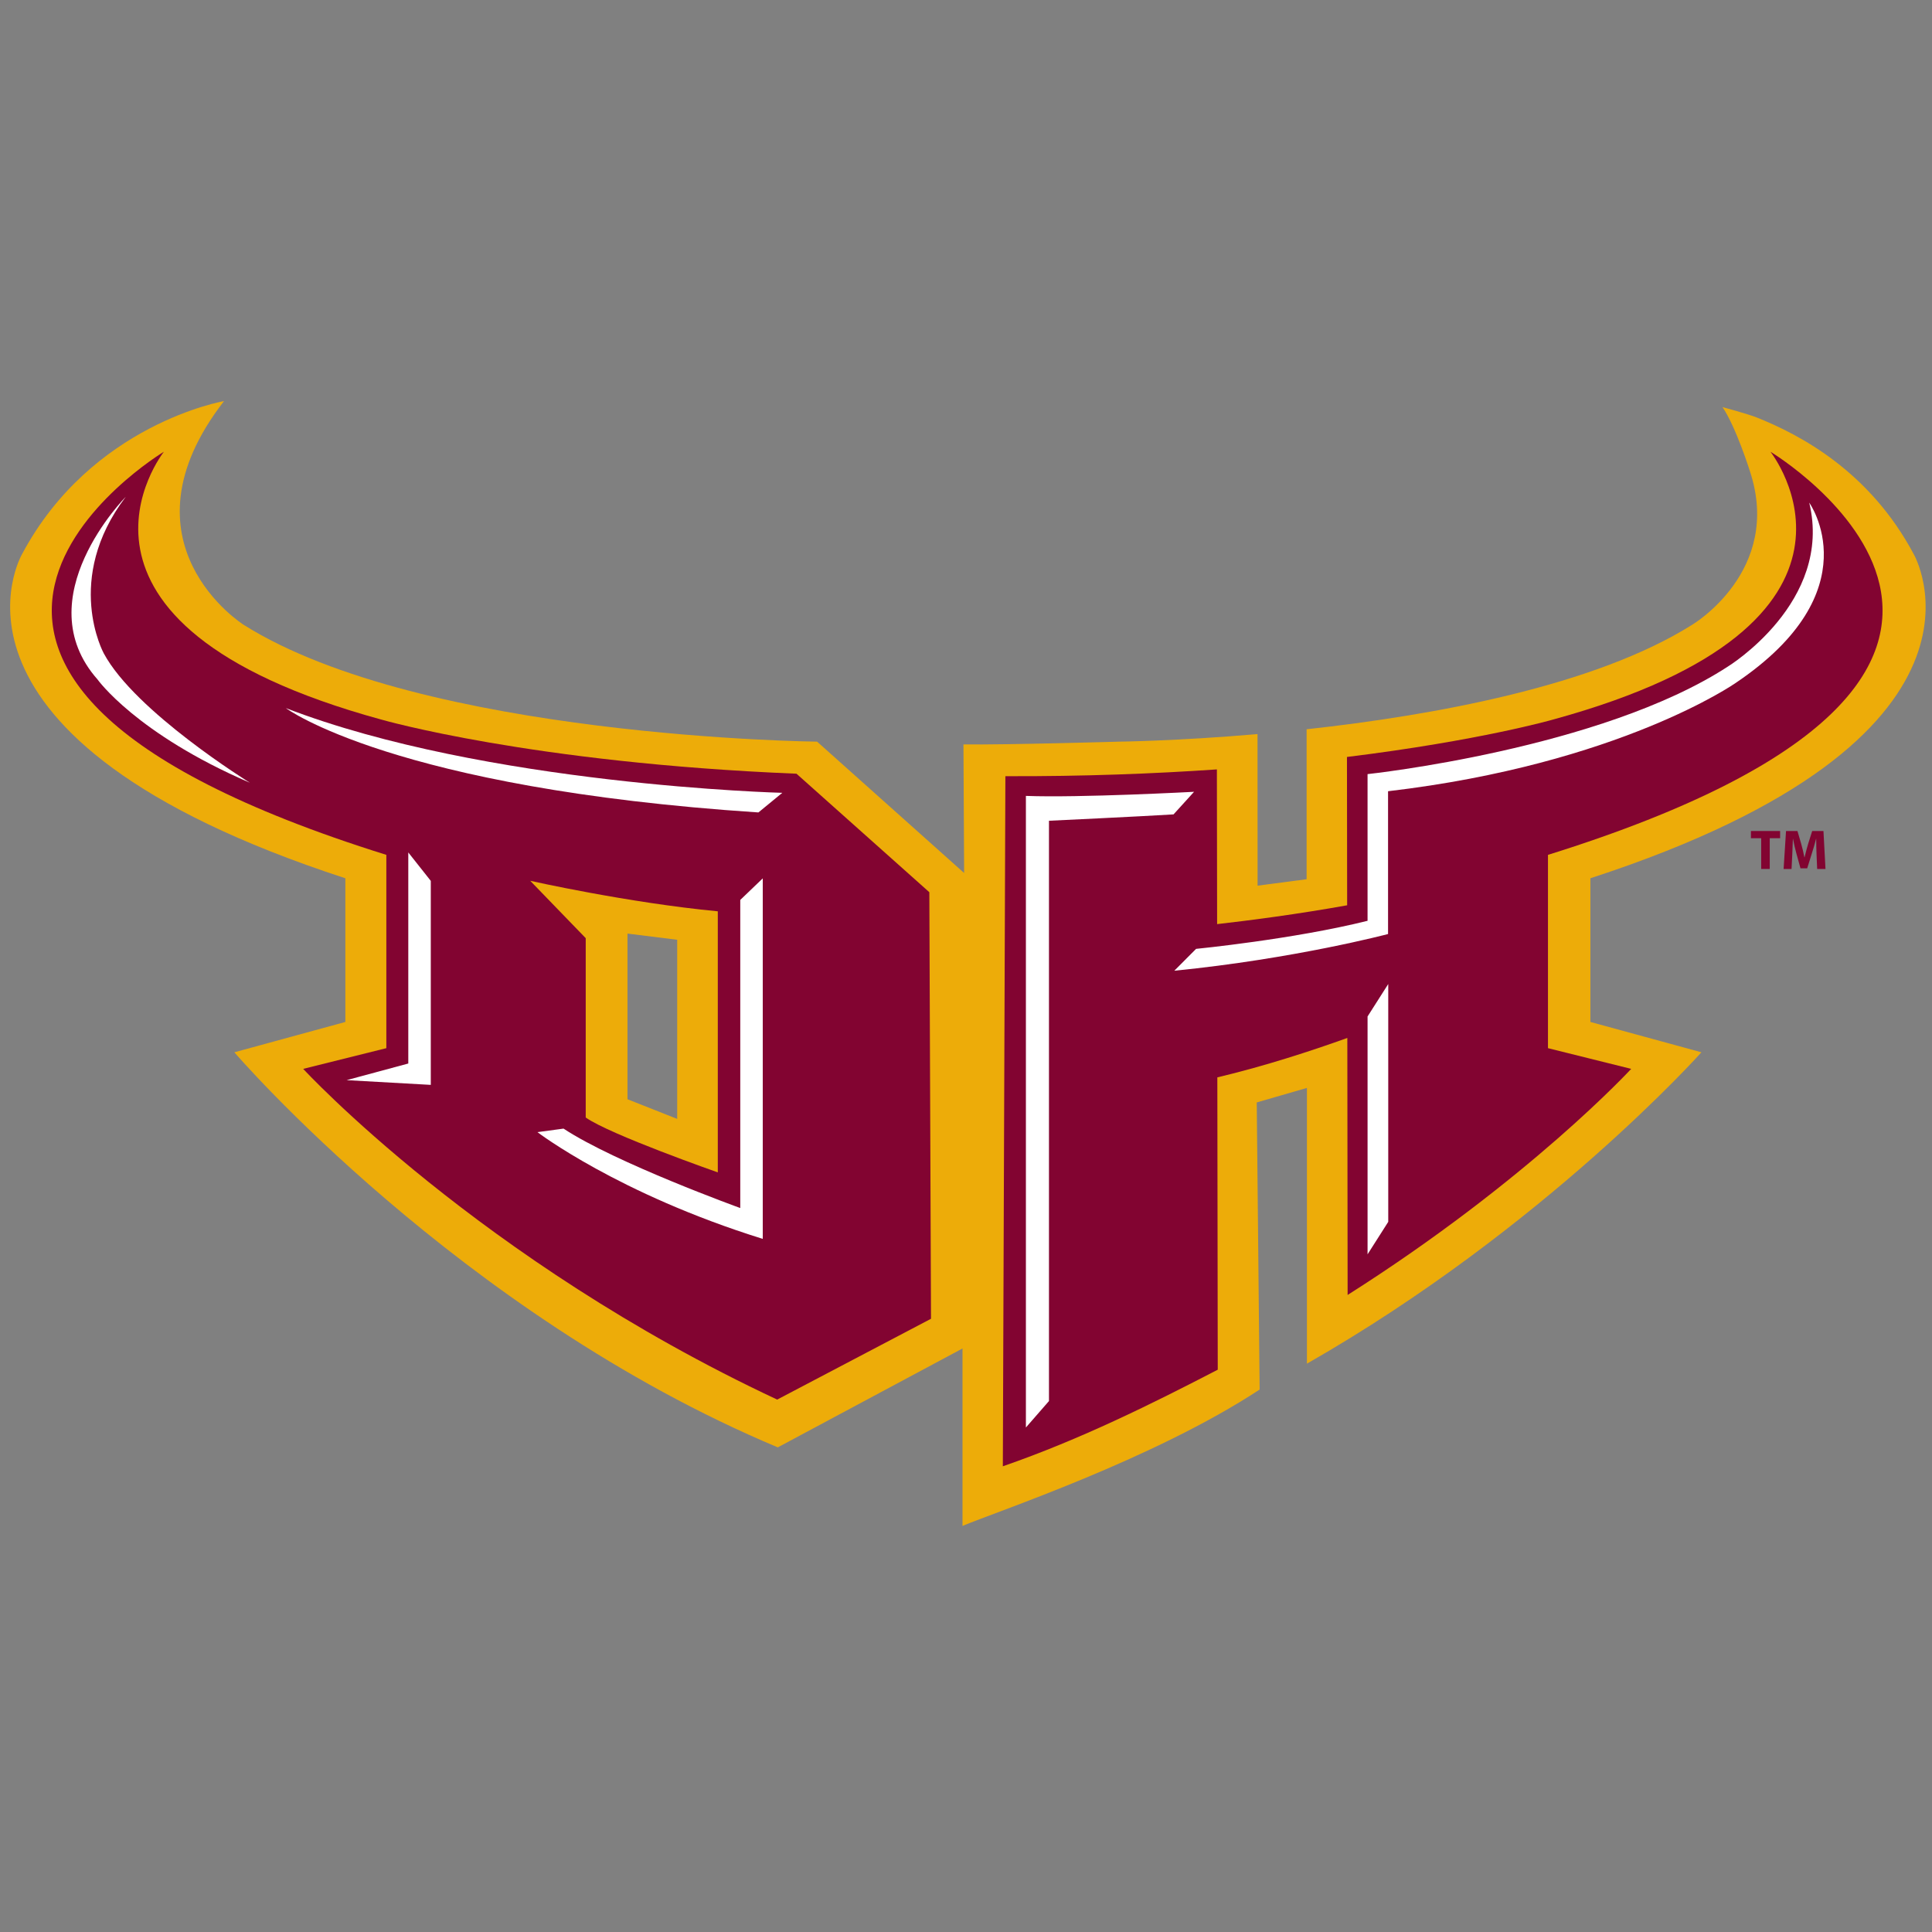 <?xml version="1.0" encoding="UTF-8"?>
<svg width="200px" height="200px" viewBox="0 0 200 200" version="1.1" xmlns="http://www.w3.org/2000/svg" xmlns:xlink="http://www.w3.org/1999/xlink">
    <rect x="0" y="0" width="200" height="200" fill="#808080" stroke="none"/>
    <!-- Generator: Sketch 51.3 (57544) - http://www.bohemiancoding.com/sketch -->
    <title>cal-st-dom-hills</title>
    <desc>Created with Sketch.</desc>
    <defs></defs>
    <g id="cal-st-dom-hills" stroke="none" stroke-width="1" fill="none" fill-rule="evenodd">
        <g id="cal-st-dom-hills_BGL" transform="translate(0, 41)">
            <g id="cal-st-dom-hills">
                <g id="g10" transform="translate(100.087, 58.52) scale(-1, 1) rotate(-180) translate(-100.087, -58.52) translate(0.35, 0.077)" fill-rule="nonzero">
                    <g id="g12" transform="translate(0.63, 0)">
                        <path d="M63.978,61.318 L63.978,44.169 L69.124,42.134 L69.124,60.678 L63.978,61.318 Z M180.841,114.76 C185.398,112.946 192.55,109.167 197.109,100.633 C197.109,100.633 208.314,81.593 163.658,67.046 L163.658,52.17 L175.15,49.03 C175.15,49.03 158.933,30.857 134.314,16.797 L134.314,45.342 L129.118,43.84 L129.417,14.116 C118.382,6.873 102.288,1.525 98.658,0 L98.658,18.368 L79.537,8.133 C46.488,21.997 23.281,49.03 23.281,49.03 L34.771,52.17 L34.771,67.046 C-9.883,81.593 1.321,100.633 1.321,100.633 C8.513,114.092 22.209,116.441 22.209,116.441 C10.832,101.756 24.232,93.29 24.232,93.29 C42.795,81.593 83.607,81.187 83.607,81.187 L98.827,67.589 L98.756,80.901 C103.283,80.848 114.826,81.187 114.826,81.187 C114.826,81.187 120.793,81.247 129.198,81.97 L129.205,66.28 L134.279,66.945 L134.279,82.469 C147.394,83.905 164.093,86.926 174.197,93.29 C174.197,93.29 183.585,98.85 180.172,109.181 C180.172,109.181 178.733,113.76 177.333,115.821 C177.333,115.821 179.936,115.116 180.841,114.76 Z" id="path14" fill="#EDAC09"></path>
                        <path d="M59.654,60.845 L59.654,42.279 C62.14,40.519 73.326,36.598 73.326,36.598 L73.326,63.625 C64.006,64.511 53.909,66.784 53.909,66.784 L59.654,60.845 Z M79.473,13.078 C48.625,27.528 30.407,47.314 30.407,47.314 L39.014,49.457 L39.014,69.468 C-21.811,88.477 15.988,111.201 15.988,111.201 C15.988,111.201 1.926,93.48 38.492,83.474 C38.492,83.474 54.003,78.988 81.472,77.869 L95.224,65.602 L95.397,21.445 L79.473,13.078 Z" id="path16" fill="#820431"></path>
                        <path d="M182.294,111.201 C182.294,111.201 196.356,93.48 159.789,83.474 C159.789,83.474 152.281,81.307 138.457,79.602 L138.477,64.248 C133.349,63.325 128.391,62.682 125.016,62.298 L124.992,78.315 C118.506,77.869 111.186,77.583 103.097,77.612 L102.833,6.173 C110.901,8.967 118.339,12.677 125.081,16.172 L125.038,46.434 C129.939,47.595 134.802,49.189 138.495,50.514 L138.525,23.91 C157.268,35.789 167.88,47.314 167.88,47.314 L159.266,49.457 L159.266,69.468 C220.092,88.477 182.294,111.201 182.294,111.201" id="path18" fill="#820431"></path>
                        <path d="M80.003,75.89 C80.003,75.89 49.346,76.669 28.609,84.661 C28.609,84.661 39.732,76.347 77.531,73.86 L80.003,75.89" id="path20" fill="#FFFFFF"></path>
                        <path d="M12.032,106.525 C12.032,106.525 1.664,96.051 9.116,87.626 C9.116,87.626 13.111,82.012 24.885,76.936 C24.885,76.936 13.003,84.281 9.761,90.33 C9.761,90.33 5.554,97.998 12.032,106.525" id="path22" fill="#FFFFFF"></path>
                        <polyline id="path24" fill="#FFFFFF" points="41.286 69.719 41.286 47.868 34.903 46.147 43.615 45.657 43.615 66.774 41.286 69.719"></polyline>
                        <path d="M75.652,64.802 L75.652,32.907 C75.652,32.907 62.759,37.571 57.357,41.13 L54.655,40.764 C54.655,40.764 63.004,34.38 77.981,29.714 L77.981,67.035 L75.652,64.802" id="path26" fill="#FFFFFF"></path>
                        <path d="M122.628,75.996 C122.628,75.996 110.742,75.358 105.221,75.572 L105.221,10.189 L107.609,12.927 L107.609,72.999 C107.609,72.999 117.109,73.446 120.505,73.658 L122.628,75.996" id="path28" fill="#FFFFFF"></path>
                        <path d="M122.837,59.736 C122.837,59.736 132.943,60.733 140.589,62.642 L140.589,77.827 C140.589,77.827 164.723,80.4 177.883,88.958 C177.883,88.958 188.797,95.643 186.311,105.929 C186.311,105.929 192.867,96.79 178.672,87.248 C178.672,87.248 166.679,78.872 142.711,76.055 L142.711,61.273 C142.711,61.273 133.051,58.714 120.584,57.474 L122.837,59.736" id="path30" fill="#FFFFFF"></path>
                        <polyline id="path32" fill="#FFFFFF" points="140.59 52.739 140.59 28.117 142.731 31.479 142.731 56.098 140.59 52.739"></polyline>
                        <polyline id="path34" fill="#820431" points="181.337 71.191 180.276 71.191 180.276 71.937 183.297 71.937 183.297 71.191 182.223 71.191 182.223 68.008 181.337 68.008 181.337 71.191"></polyline>
                        <path d="M187.068,69.512 C187.05,69.985 187.033,70.551 187.033,71.127 L187.02,71.127 C186.893,70.626 186.73,70.067 186.579,69.607 L186.1,68.073 L185.407,68.073 L184.987,69.587 C184.857,70.054 184.73,70.607 184.631,71.127 L184.619,71.127 C184.601,70.597 184.579,69.991 184.555,69.501 L184.48,68.008 L183.658,68.008 L183.909,71.937 L185.092,71.937 L185.477,70.619 C185.605,70.171 185.721,69.681 185.809,69.221 L185.831,69.221 C185.937,69.675 186.071,70.189 186.205,70.632 L186.618,71.937 L187.784,71.937 L187.994,68.008 L187.133,68.008 L187.068,69.512" id="path36" fill="#820431"></path>
                    </g>
                </g>
            </g>
        </g>
    </g>
</svg>